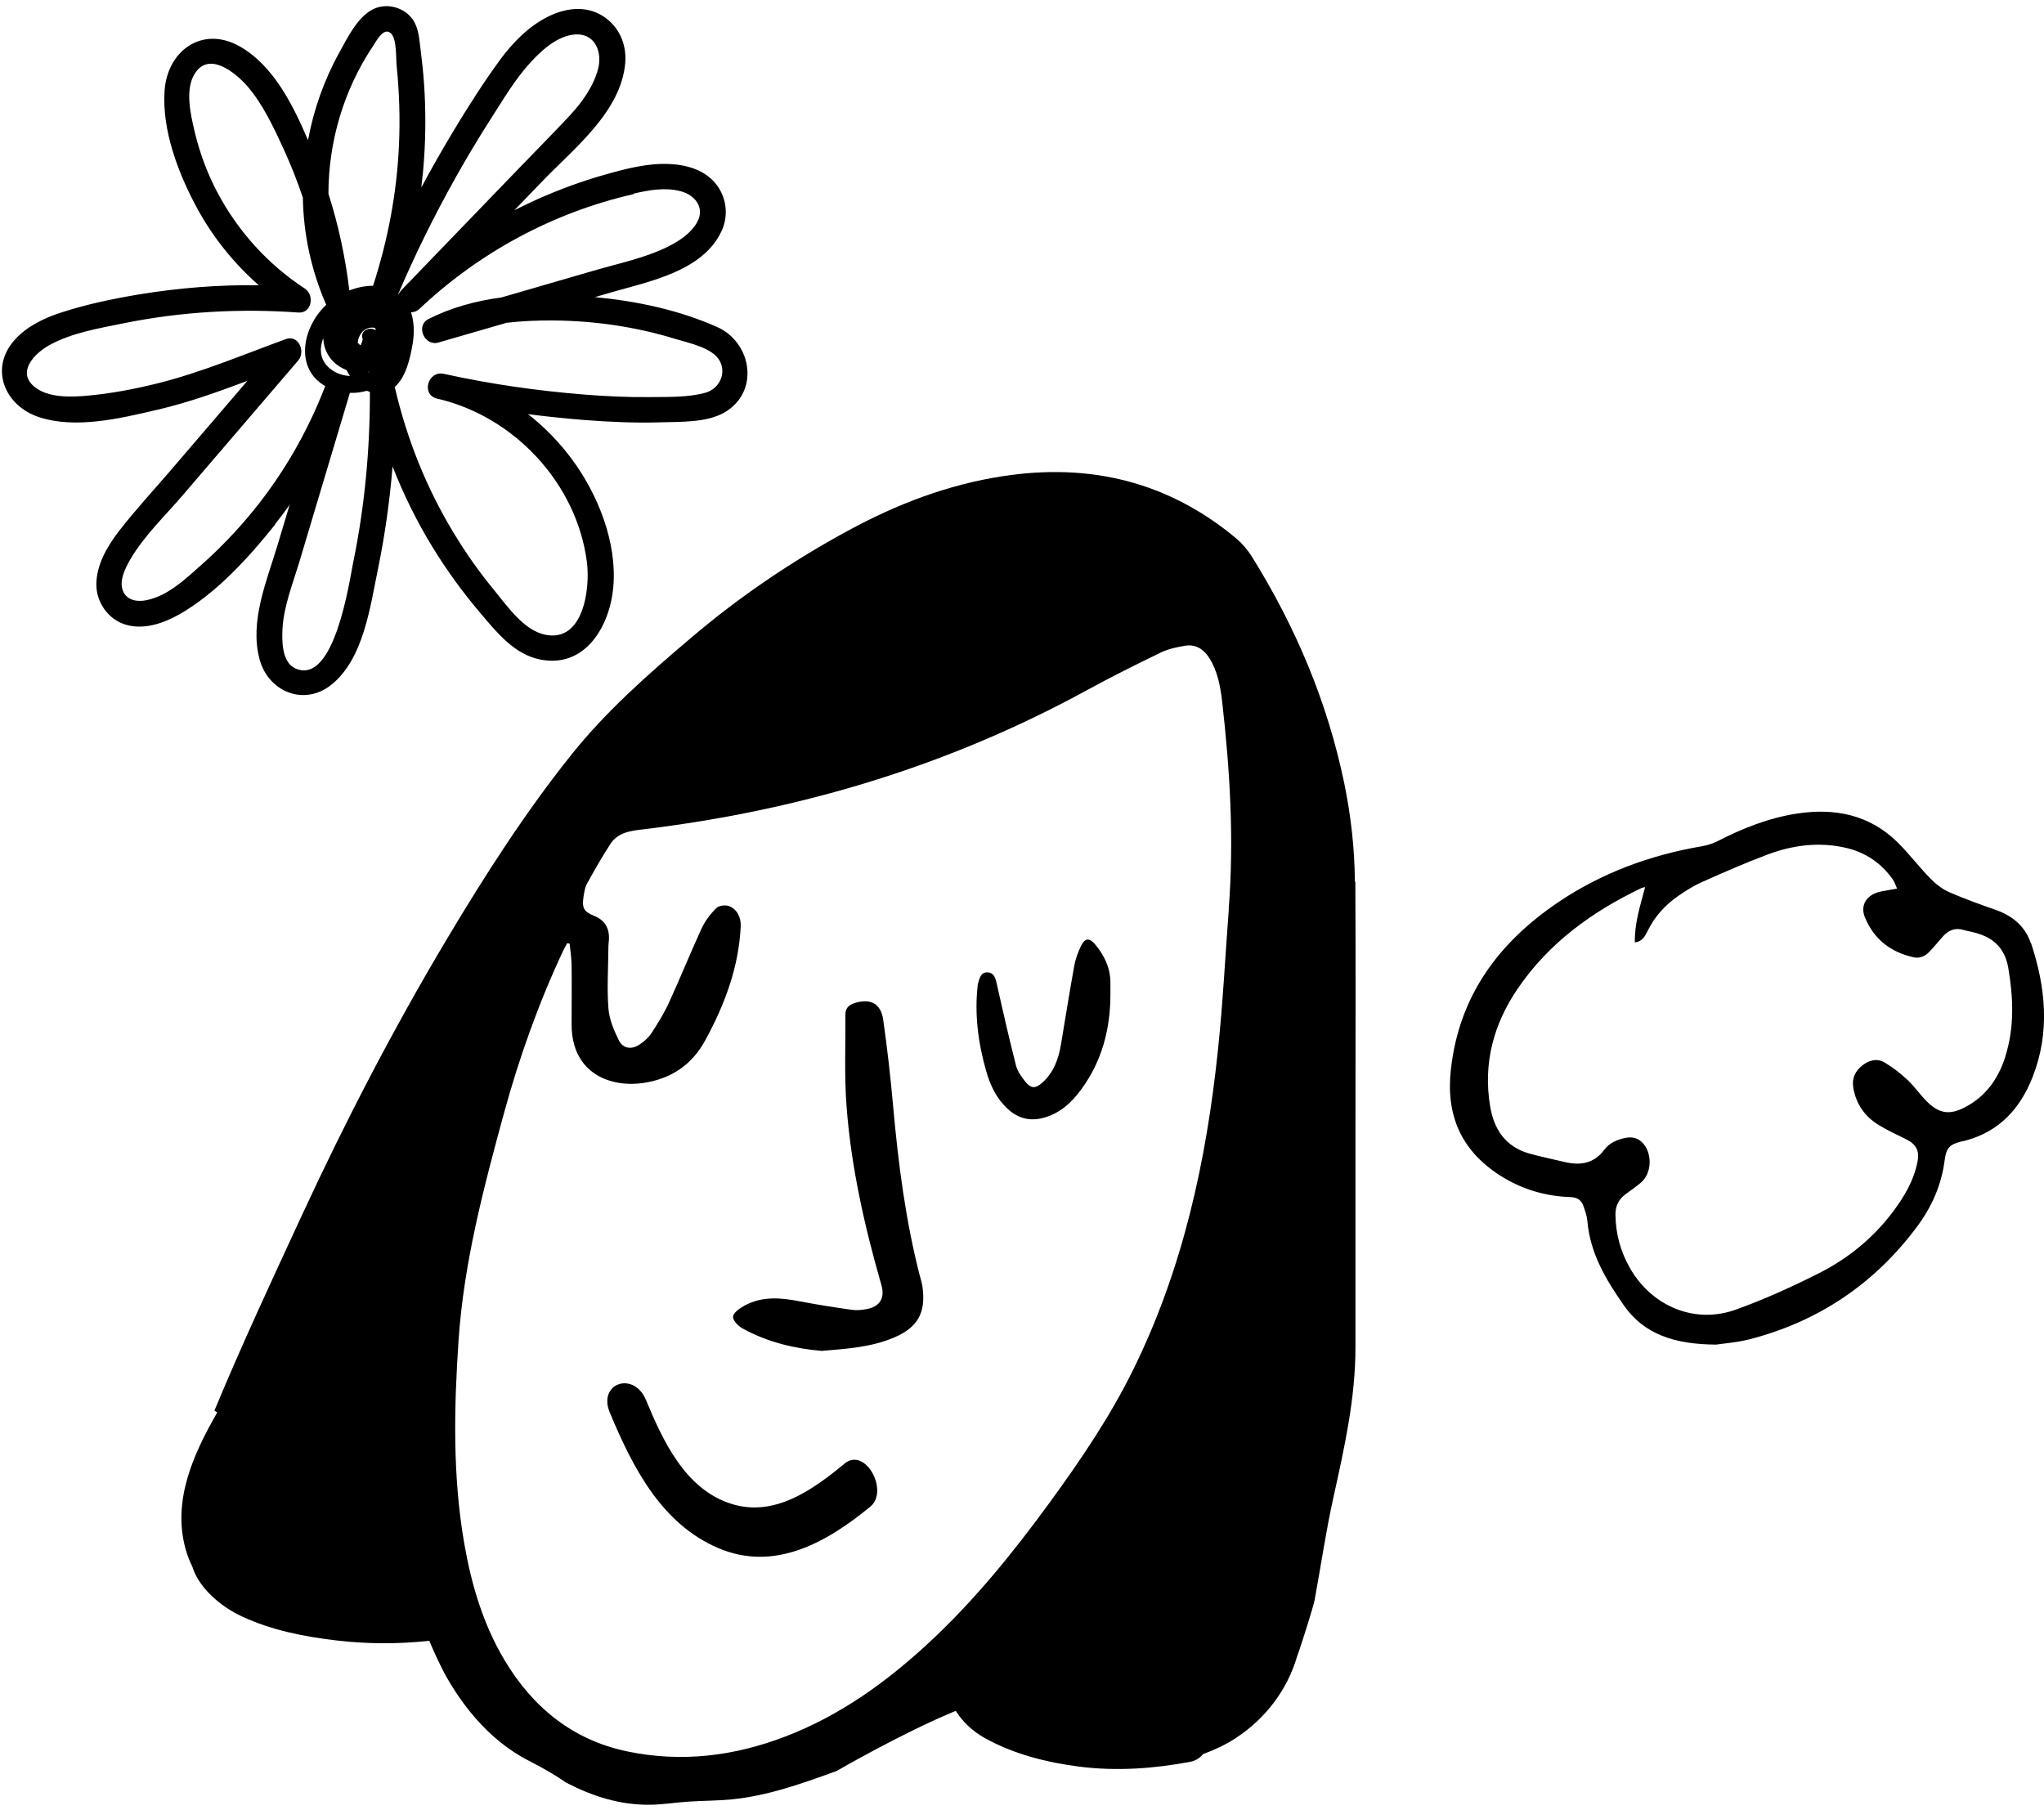 <svg width="175" height="155" viewBox="0 0 175 155" fill="none" xmlns="http://www.w3.org/2000/svg">
<g clip-path="url(#clip0_444_4520)">
<path d="M173.879 80.78C173.399 79.33 172.319 78.42 170.869 77.91C169.519 77.44 168.169 76.95 166.859 76.38C166.279 76.12 165.729 75.69 165.279 75.23C164.289 74.22 163.439 73.08 162.429 72.09C160.029 69.75 157.079 69.17 153.859 69.66C151.449 70.03 149.219 70.91 147.059 72.02C146.639 72.23 146.169 72.38 145.709 72.46C141.259 73.22 137.109 74.75 133.369 77.28C128.289 80.73 124.919 85.27 124.219 91.57C123.779 95.51 125.109 98.52 128.429 100.65C130.259 101.82 132.289 102.43 134.459 102.5C135.019 102.52 135.379 102.75 135.559 103.24C135.709 103.67 135.869 104.12 135.909 104.57C136.139 107.32 137.509 109.59 139.019 111.76C140.769 114.27 143.399 115.11 146.929 115.13C147.509 115.04 148.669 114.96 149.779 114.68C155.699 113.15 160.499 109.92 164.139 105.02C165.379 103.35 166.219 101.48 166.489 99.38C166.629 98.29 166.909 97.98 167.969 97.73C168.089 97.7 168.209 97.69 168.329 97.65C171.209 96.86 172.979 94.89 174.029 92.21C175.529 88.38 175.149 84.55 173.889 80.75L173.879 80.78ZM171.689 90.48C171.089 92.35 170.029 93.88 168.229 94.81C166.939 95.48 166.049 95.37 164.999 94.34C164.409 93.76 163.929 93.05 163.329 92.48C162.729 91.92 162.069 91.4 161.359 90.98C160.709 90.59 160.009 90.77 159.429 91.24C158.839 91.71 158.539 92.33 158.669 93.11C158.899 94.53 159.659 95.61 160.869 96.34C161.609 96.79 162.399 97.16 163.179 97.54C164.049 97.97 164.359 98.52 164.169 99.48C163.839 101.14 162.989 102.55 161.979 103.87C160.279 106.1 158.129 107.82 155.649 109.06C153.359 110.21 151.009 111.28 148.599 112.14C145.119 113.39 141.459 111.88 139.569 108.61C138.739 107.18 138.329 105.64 138.309 103.99C138.309 103.27 138.569 102.72 139.129 102.29C139.579 101.95 140.059 101.63 140.489 101.26C141.459 100.44 141.489 98.66 140.559 97.78C140.159 97.41 139.679 97.33 139.169 97.43C138.459 97.57 137.789 97.86 137.349 98.45C136.469 99.63 135.309 99.81 133.979 99.5C132.959 99.26 131.939 99.05 130.929 98.77C128.899 98.19 127.909 96.71 127.579 94.72C126.969 91.05 127.869 87.7 129.929 84.67C132.599 80.74 136.309 78.06 140.529 76.04C140.589 76.01 140.659 76 140.849 75.96C140.429 77.55 139.939 79.05 139.969 80.69C140.649 80.62 140.859 80.11 141.079 79.68C141.689 78.45 142.579 77.48 143.689 76.71C144.339 76.26 145.029 75.83 145.749 75.51C147.589 74.69 149.439 73.88 151.329 73.17C153.489 72.36 155.729 72.07 158.019 72.59C159.719 72.98 161.069 73.9 162.069 75.32C162.209 75.52 162.279 75.78 162.419 76.09C162.079 76.15 161.839 76.18 161.609 76.23C161.279 76.3 160.939 76.33 160.629 76.45C159.689 76.81 159.289 77.63 159.669 78.55C160.439 80.43 161.889 81.54 163.849 81.97C164.399 82.09 164.859 81.85 165.229 81.45C165.609 81.05 165.959 80.62 166.319 80.21C166.809 79.66 167.379 79.4 168.129 79.63C168.469 79.73 168.819 79.78 169.159 79.88C170.699 80.3 171.649 81.21 171.939 82.86C172.379 85.43 172.479 87.98 171.679 90.49L171.689 90.48Z" fill="black"/>
<path d="M93.76 80.86C93.26 80.27 92.88 80.31 92.54 81.02C92.28 81.56 92.07 82.14 91.97 82.72C91.57 84.94 91.21 87.18 90.84 89.41C90.63 90.66 90.22 91.83 89.24 92.7C88.65 93.23 88.26 93.22 87.77 92.6C87.44 92.19 87.11 91.71 86.98 91.21C86.4 88.92 85.87 86.62 85.36 84.32C85.24 83.79 85.14 83.28 84.53 83.26C83.96 83.24 83.86 83.79 83.73 84.23C83.72 84.27 83.72 84.31 83.71 84.35C83.42 86.86 83.75 89.32 84.44 91.73C84.79 92.96 85.34 94.1 86.31 94.98C87.17 95.76 88.18 96.02 89.31 95.72C90.73 95.35 91.75 94.41 92.58 93.27C94.36 90.84 95.08 88.06 95.07 85.08C95.07 84.75 95.07 84.42 95.07 84.08C95.05 82.84 94.54 81.79 93.76 80.86Z" fill="black"/>
<path d="M23.53 44.91C23.97 44.36 24.39 43.79 24.8 43.22C24.45 44.37 24.11 45.53 23.76 46.68C22.84 49.75 21.34 53.22 22.23 56.47C22.98 59.23 26.03 60.5 28.37 58.63C31.14 56.42 31.7 51.9 32.37 48.68C32.96 45.79 33.37 42.87 33.61 39.94C34.55 42.34 35.69 44.66 37.04 46.86C38.24 48.82 39.6 50.69 41.09 52.45C42.49 54.1 44.01 56.03 46.25 56.47C50.12 57.24 52.22 53.6 52.51 50.25C52.84 46.46 51.21 42.38 49.01 39.38C47.92 37.9 46.64 36.58 45.21 35.46C46.8 35.67 48.4 35.83 50 35.96C52.2 36.13 54.41 36.23 56.62 36.16C58.31 36.11 60.51 36.19 62.02 35.32C65.07 33.56 64.38 29.33 61.4 28C58.12 26.54 54.51 25.78 50.94 25.44C51.37 25.31 51.81 25.19 52.24 25.06C55.51 24.11 60.17 23.26 61.78 19.78C62.41 18.42 62.2 16.82 61.23 15.67C60.24 14.5 58.69 14.09 57.22 14.04C55.37 13.97 53.5 14.47 51.74 14.97C49.79 15.52 47.88 16.23 46.03 17.05C45.36 17.35 44.7 17.67 44.04 18C44.87 17.14 45.7 16.28 46.53 15.42C49.2 12.66 53.17 9.54 53.53 5.4C53.67 3.77 52.98 2.21 51.56 1.34C50.09 0.44 48.36 0.7 46.89 1.44C45.22 2.28 43.86 3.69 42.77 5.18C41.39 7.07 40.12 9.07 38.91 11.07C37.92 12.71 36.97 14.37 36.07 16.06C36.17 15.22 36.26 14.38 36.31 13.54C36.45 11.44 36.45 9.33 36.31 7.23C36.24 6.21 36.13 5.19 36 4.17C35.89 3.31 35.85 2.4 35.33 1.66C34.59 0.61 33.09 0.22 31.94 0.79C30.61 1.45 29.74 3.25 29.05 4.5C27.75 6.84 26.86 9.38 26.37 12C25.08 8.97 23.39 5.6 20.54 3.98C17.34 2.16 14.32 4.33 14.09 7.78C13.86 11.15 15.26 14.84 16.84 17.76C18.2 20.29 20.01 22.53 22.15 24.42C18.72 24.38 15.29 24.65 11.9 25.21C9.67 25.58 7.42 26.05 5.27 26.75C3.8 27.22 2.29 27.94 1.25 29.11C-0.95 31.58 0.43 34.77 3.35 35.72C6.5 36.75 10.33 35.82 13.45 35.09C16.09 34.48 18.64 33.56 21.18 32.61C19 35.15 16.83 37.69 14.65 40.23C13.15 41.98 11.56 43.69 10.15 45.52C9.17 46.8 8.25 48.38 8.25 50.05C8.25 51.59 9.27 53.04 10.77 53.49C12.32 53.95 14 53.37 15.36 52.6C18.53 50.79 21.3 47.74 23.55 44.92L23.53 44.91ZM30.25 48.1C29.9 49.82 28.64 58.66 25.32 57.25C24.11 56.73 24.13 54.85 24.19 53.78C24.31 51.88 25.05 50.02 25.6 48.21C27.04 43.38 28.49 38.56 29.93 33.73C29.93 33.7 29.95 33.67 29.95 33.64C30.45 33.66 30.94 33.59 31.41 33.46C31.49 33.5 31.58 33.53 31.67 33.56C31.68 38.45 31.23 43.32 30.25 48.11V48.1ZM27.68 28.96C27.73 30.33 28.6 31.27 29.66 31.68C29.75 31.85 29.85 32.02 29.96 32.19C29.43 32.17 28.92 32.02 28.46 31.71C27.39 30.99 27.29 29.94 27.68 28.96ZM31.54 31.88C31.54 31.88 31.52 31.86 31.51 31.85C31.56 31.84 31.62 31.83 31.67 31.81C31.63 31.83 31.58 31.85 31.54 31.87V31.88ZM31.06 29.04C31.01 29.26 30.95 29.44 30.87 29.57C30.78 29.51 30.7 29.43 30.63 29.35C30.63 29.26 30.65 29.16 30.67 29.08C30.81 28.54 31.2 28.09 31.78 28.05C31.9 28.05 32.02 28.05 32.11 28.08C32.14 28.14 32.16 28.21 32.18 28.28C31.66 27.93 30.78 28.32 31.05 29.03L31.06 29.04ZM54.24 16.58C55.54 16.28 56.94 16.02 58.26 16.37C59.51 16.69 60.38 17.79 59.68 19.04C59 20.25 57.49 21.04 56.25 21.54C54.47 22.26 52.55 22.67 50.71 23.21C48.12 23.96 45.52 24.72 42.93 25.47C40.75 25.76 38.63 26.33 36.68 27.32C35.56 27.89 36.34 29.67 37.53 29.33C39.48 28.77 41.42 28.2 43.37 27.64C44.71 27.48 46.07 27.43 47.39 27.44C50.91 27.47 54.45 27.98 57.82 29.02C58.96 29.37 61 29.76 61.62 30.9C62.22 31.99 61.56 33.29 60.42 33.62C58.91 34.05 57.11 33.98 55.56 34C53.7 34.02 51.84 33.93 49.99 33.78C45.96 33.46 41.95 32.88 38 32.01C36.62 31.71 36.04 33.81 37.42 34.13C44.01 35.64 49.38 41.38 50.25 48.13C50.54 50.4 49.96 55.06 46.64 54.34C44.8 53.94 43.38 51.83 42.25 50.46C40.99 48.93 39.85 47.3 38.83 45.61C36.51 41.78 34.85 37.62 33.83 33.27C33.82 33.22 33.8 33.18 33.79 33.14C34.78 32.28 35.13 30.6 35.33 29.43C35.48 28.55 35.47 27.59 35.19 26.74C35.44 26.74 35.7 26.65 35.93 26.43C41.05 21.6 47.39 18.18 54.25 16.62L54.24 16.58ZM38.99 15.23C39.97 13.49 40.99 11.78 42.07 10.1C43.09 8.51 44.1 6.79 45.38 5.39C46.35 4.32 47.73 3.05 49.25 2.95C50.95 2.84 51.58 4.46 51.21 5.88C50.81 7.43 49.79 8.82 48.71 9.97C47.32 11.46 45.87 12.91 44.46 14.38C41.09 17.87 37.73 21.36 34.36 24.85C34.26 24.96 34.18 25.07 34.13 25.19C34.12 25.19 34.11 25.17 34.1 25.16C35.55 21.77 37.18 18.46 38.99 15.24V15.23ZM31.9 4.01C32.16 3.63 32.78 2.33 33.42 2.81C33.99 3.24 33.89 4.95 33.96 5.65C34.19 7.89 34.26 10.15 34.16 12.4C33.98 16.51 33.21 20.56 31.94 24.47C31.25 24.47 30.55 24.62 29.91 24.87C29.57 22.05 28.98 19.28 28.12 16.59C28.12 12.15 29.43 7.7 31.9 4V4.01ZM17.25 48.36C15.91 49.55 14.4 51 12.59 51.38C11.7 51.57 10.71 51.4 10.46 50.38C10.26 49.59 10.74 48.64 11.11 47.98C12.29 45.91 14.16 44.15 15.7 42.34C18.98 38.52 22.25 34.7 25.53 30.87C26.18 30.12 25.58 28.63 24.46 29.04C20.84 30.36 17.26 31.88 13.51 32.82C11.5 33.32 9.44 33.71 7.38 33.89C5.99 34.01 4.1 34.06 2.95 33.12C1.39 31.84 2.98 30.24 4.23 29.55C6.15 28.49 8.52 28.1 10.64 27.67C15.55 26.68 20.56 26.4 25.55 26.76C26.7 26.84 26.95 25.27 26.1 24.71C22.95 22.65 20.38 19.81 18.62 16.49C17.74 14.83 17.09 13.07 16.66 11.25C16.32 9.79 15.8 7.62 16.71 6.25C17.94 4.39 20.17 6.24 21.15 7.35C22.51 8.91 23.45 10.95 24.31 12.82C24.92 14.15 25.46 15.53 25.93 16.92C25.98 20.08 26.66 23.18 27.93 26.1C25.87 28.03 25.21 31.56 27.85 33.06C27.84 33.09 27.82 33.12 27.81 33.15C26.32 37 24.22 40.64 21.6 43.83C20.27 45.45 18.82 46.97 17.25 48.36Z" fill="black"/>
<path d="M78.779 109.35C77.539 104.55 76.909 99.66 76.469 94.74C76.249 92.26 75.969 89.79 75.619 87.32C75.419 85.91 74.509 85.46 73.159 85.89C72.669 86.05 72.369 86.34 72.379 86.88C72.399 89.49 72.279 92.12 72.479 94.72C72.869 99.93 74.019 105.01 75.459 110.02C75.789 111.15 75.329 111.9 74.149 112.1C73.749 112.17 73.319 112.21 72.909 112.15C71.429 111.94 69.959 111.71 68.499 111.43C66.859 111.11 65.239 110.96 63.709 111.81C63.319 112.03 62.779 112.41 62.759 112.74C62.739 113.07 63.219 113.56 63.599 113.76C65.759 114.95 68.109 115.48 70.359 115.67C72.609 115.48 74.659 115.34 76.579 114.51C78.569 113.66 79.269 112.4 78.989 110.26C78.949 109.95 78.869 109.65 78.789 109.35H78.779Z" fill="black"/>
<path d="M72.299 125.33C69.599 127.55 66.319 129.93 62.629 128.77C58.669 127.53 56.769 123.39 55.299 119.86C54.259 117.38 51.159 118.42 52.209 120.95C54.149 125.59 56.599 130.46 61.489 132.55C66.329 134.62 70.809 132.05 74.519 129C76.129 127.68 74.099 123.85 72.299 125.32V125.33Z" fill="black"/>
<path d="M115.999 75.47C115.979 72.64 115.659 69.84 115.089 67.06C113.649 60.1 110.919 53.66 107.169 47.64C106.809 47.07 106.349 46.53 105.839 46.1C100.009 41.23 93.289 39.63 85.869 40.77C81.159 41.49 76.779 43.17 72.619 45.43C67.829 48.03 63.329 51.07 59.169 54.61C55.539 57.69 51.949 60.84 48.969 64.56C44.969 69.55 41.519 74.95 38.239 80.44C33.689 88.07 29.599 95.95 25.869 104.01C23.299 109.57 20.709 115.12 18.359 120.78C18.439 120.83 18.519 120.89 18.599 120.94C16.559 124.5 14.739 128.46 15.889 132.64C16.039 133.18 16.239 133.68 16.469 134.15C17.039 136 18.939 137.58 20.699 138.4C23.259 139.59 25.999 140.13 28.789 140.46C31.419 140.77 34.059 140.78 36.689 140.5C36.709 140.5 36.729 140.5 36.759 140.5C37.149 141.44 37.579 142.36 38.049 143.27C39.349 145.64 41.679 148.95 45.329 150.79C46.609 151.44 47.639 152.06 48.479 152.64C50.699 153.79 53.049 154.56 55.639 154.53C56.759 154.52 57.869 154.33 58.979 154.26C60.199 154.18 61.429 154.19 62.649 154.07C65.779 153.76 68.699 152.7 71.629 151.64C71.629 151.64 77.199 148.4 81.829 146.49C82.419 147.43 83.279 148.24 84.279 148.8C86.779 150.2 89.619 150.91 92.429 151.27C95.599 151.67 98.789 151.44 101.919 150.85C102.359 150.77 102.729 150.52 103.009 150.19C104.019 149.82 104.969 149.37 105.789 148.83C108.349 147.16 110.209 144.7 111.049 141.84C111.509 140.58 112.479 137.43 112.549 137.02C113.089 134.11 113.509 131.17 114.149 128.28C115.089 124.02 116.049 119.77 116.049 115.38C116.049 109.09 116.049 102.79 116.049 96.5C116.049 89.5 116.079 82.5 116.039 75.5L115.999 75.47ZM105.209 77.81C104.899 81.87 104.699 85.94 104.269 89.98C103.279 99.42 101.279 108.61 97.059 117.2C95.059 121.28 92.519 125.02 89.849 128.68C86.749 132.93 83.449 137.01 79.579 140.61C75.929 144 71.949 146.88 67.259 148.68C62.849 150.38 58.309 150.93 53.689 149.96C49.049 148.99 45.629 146.21 43.209 142.17C41.339 139.04 40.339 135.61 39.729 132.05C38.749 126.32 38.869 120.56 39.259 114.78C39.709 108.13 41.399 101.73 43.139 95.35C44.449 90.56 46.109 85.9 48.219 81.4C48.319 81.18 48.449 80.98 48.559 80.76C48.629 80.77 48.699 80.79 48.769 80.8C48.829 81.41 48.929 82.02 48.939 82.64C48.959 84.34 48.939 86.05 48.939 87.75C48.959 91.94 52.299 93.14 55.079 92.73C57.479 92.37 59.259 91.17 60.419 89.01C62.069 85.96 63.259 82.79 63.419 79.29C63.449 78.53 63.069 77.79 62.369 77.57C62.059 77.47 61.519 77.55 61.309 77.77C60.809 78.28 60.349 78.88 60.059 79.52C59.099 81.61 58.239 83.75 57.279 85.84C56.869 86.74 56.339 87.59 55.799 88.43C55.549 88.82 55.169 89.16 54.779 89.42C54.079 89.9 53.339 89.81 52.969 89.05C52.549 88.19 52.149 87.24 52.089 86.31C51.959 84.58 52.079 82.83 52.089 81.09C52.089 80.86 52.129 80.63 52.139 80.41C52.169 79.45 51.779 78.79 50.869 78.42C49.969 78.05 49.819 77.75 49.959 76.78C50.019 76.39 50.079 75.98 50.269 75.64C50.899 74.5 51.539 73.37 52.249 72.28C52.899 71.27 53.969 71.14 55.079 71.01C68.479 69.4 81.189 65.59 93.069 59.09C95.139 57.96 97.259 56.9 99.389 55.87C100.029 55.56 100.759 55.41 101.469 55.29C102.389 55.14 103.069 55.6 103.549 56.36C104.259 57.5 104.489 58.8 104.639 60.09C105.309 65.98 105.659 71.88 105.199 77.81H105.209Z" fill="black"/>
</g>
<defs>
<clipPath id="clip0_444_4520">
<rect width="175" height="155" fill="white"/>
</clipPath>
</defs>
</svg>

